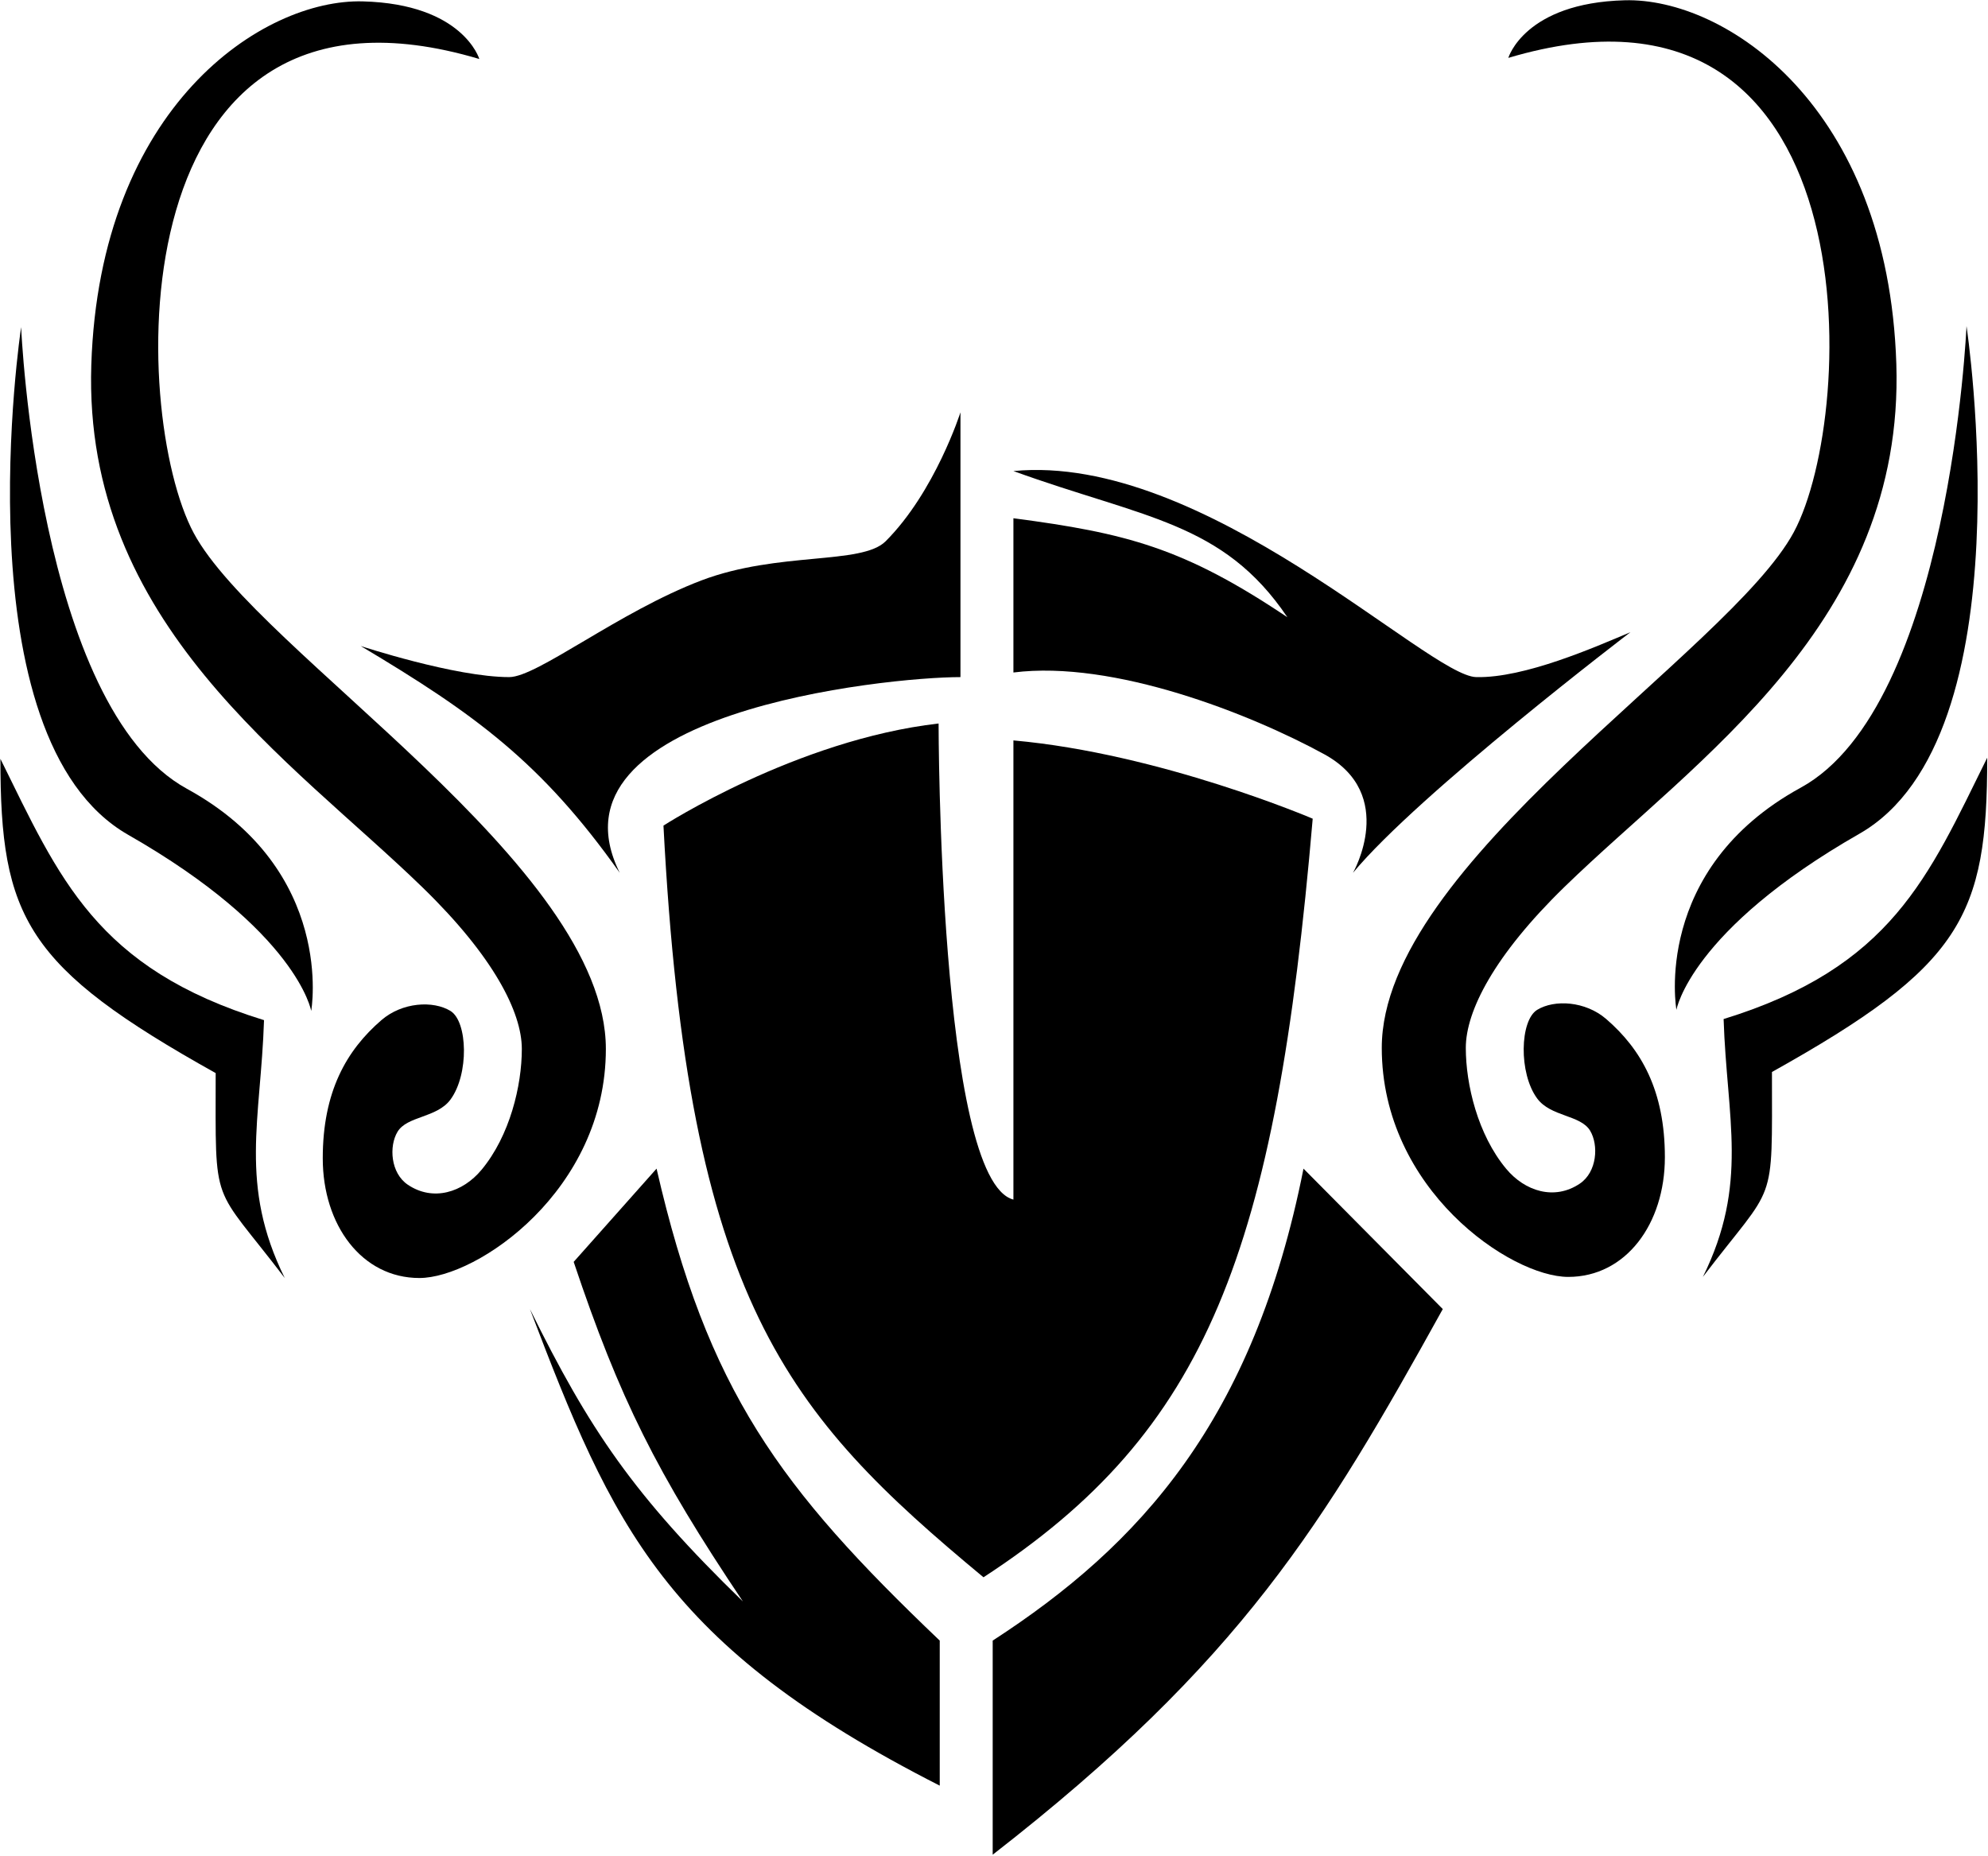<svg width="1072" height="1001" viewBox="0 0 1072 1001" fill="none" xmlns="http://www.w3.org/2000/svg">
<path d="M104.52 287.553C69.759 222.997 62.31 -26.539 258.462 31.81C258.462 31.81 249.726 2.195 195.727 0.746C141.728 -0.704 53.679 57.305 49.23 196.897C44.781 336.491 157.26 409.877 228.045 478.717C266.185 515.808 281.388 545.874 281.388 565.641C281.388 585.408 274.94 612.411 259.663 630.796C249.513 643.01 233.565 648.03 219.936 638.865C210.564 632.564 209.702 618.044 214.349 610.312C219.523 601.703 235.571 602.866 242.903 592.931C252.978 579.28 252.214 550.825 242.903 545.135C233.592 539.445 216.915 540.381 205.659 550.101C186.836 566.354 174.042 588.628 174.042 624.609C174.042 660.591 195.101 689.145 226.143 689.145C257.184 689.145 326.702 641.999 326.702 565.641C326.702 466.323 139.281 352.109 104.52 287.553Z" fill="black"/>
<path d="M69.116 450.156C160.362 502.297 167.817 545.135 167.817 545.135C167.817 545.135 181.3 469.399 100.778 425.327C20.255 381.255 11.392 176.413 11.392 176.413C11.392 176.413 -22.13 398.014 69.116 450.156Z" fill="black"/>
<path d="M142.371 550.101C140.625 603.923 128.715 638.865 153.544 689.145C113.818 636.996 116.301 653.135 116.301 578.648C13.853 521.438 0.219 494.849 0.219 409.188C32.019 473.568 51.744 522.168 142.371 550.101Z" fill="black"/>
<path d="M967.282 286.959C1002.04 222.403 1009.49 -27.133 813.34 31.216C813.34 31.216 822.076 1.601 876.075 0.151C930.074 -1.298 1018.12 56.711 1022.57 196.303C1027.02 335.897 914.542 409.283 843.757 478.123C805.617 515.214 790.414 545.28 790.414 565.047C790.414 584.814 796.862 611.817 812.14 630.202C822.289 642.416 838.237 647.436 851.867 638.271C861.238 631.97 862.1 617.449 857.453 609.718C852.279 601.109 836.231 602.271 828.899 592.337C818.824 578.686 819.588 550.231 828.899 544.541C838.21 538.851 854.887 539.787 866.143 549.507C884.966 565.759 897.76 588.033 897.76 624.015C897.76 659.997 876.701 688.551 845.659 688.551C814.618 688.551 745.1 641.405 745.1 565.047C745.1 465.728 932.521 351.515 967.282 286.959Z" fill="black"/>
<path d="M1002.69 449.562C911.44 501.703 903.985 544.541 903.985 544.541C903.985 544.541 890.502 468.805 971.024 424.733C1051.55 380.661 1060.41 175.819 1060.41 175.819C1060.41 175.819 1093.93 397.42 1002.69 449.562Z" fill="black"/>
<path d="M929.431 549.507C931.177 603.329 943.087 638.271 918.258 688.551C957.985 636.402 955.502 652.541 955.502 578.054C1057.95 520.844 1071.58 494.255 1071.58 408.594C1039.78 472.974 1020.06 521.574 929.431 549.507Z" fill="black"/>
<path d="M535.295 884.669V1000.12C669.373 895.842 714.063 821.3 778.001 705.898L702.893 630.169C675.96 765.996 614.749 833.148 535.295 884.669Z" fill="black"/>
<path d="M506.741 962.881V884.669C420.323 802.243 381.514 749.904 354.041 630.169L309.348 680.448C334.029 754.057 354.048 794.178 400.596 863.564C341.644 806.319 317.745 770.76 285.76 705.898C330.316 822.888 358.201 887.322 506.741 962.881Z" fill="black"/>
<path d="M357.765 445.19C371.038 701.568 424.216 762.435 530.329 850.528C651.305 771.733 687.849 674.938 707.858 441.466C707.858 441.466 625.761 406.32 546.468 399.256V646.864C506.12 636.376 506.12 390.134 506.12 390.134C429.46 398.919 357.765 445.19 357.765 445.19Z" fill="black"/>
<path d="M517.914 365.116C477.567 365.116 291.347 384.358 334.178 470.64C291.968 411.05 255.965 384.979 194.513 348.356C194.513 348.356 245.413 365.116 274.587 365.116C289.701 365.116 333.774 329.853 378.25 312.974C419.625 297.272 464.703 304.733 477.567 291.869C504.258 265.178 517.914 222.347 517.914 222.347V365.116Z" fill="black"/>
<path d="M729.584 470.64C764.776 428.107 879.181 340.907 879.181 340.907C859.938 348.977 822.073 365.736 796.002 365.116C769.932 364.495 649.51 244.073 546.468 254.005C616.611 279.455 659.428 281.3 694.202 332.838C638.317 295.34 607.36 287.474 546.468 279.455V362.633C600.472 355.805 674.339 384.979 714.066 406.705C753.793 428.43 729.584 470.64 729.584 470.64Z" fill="black"/>
</svg>
